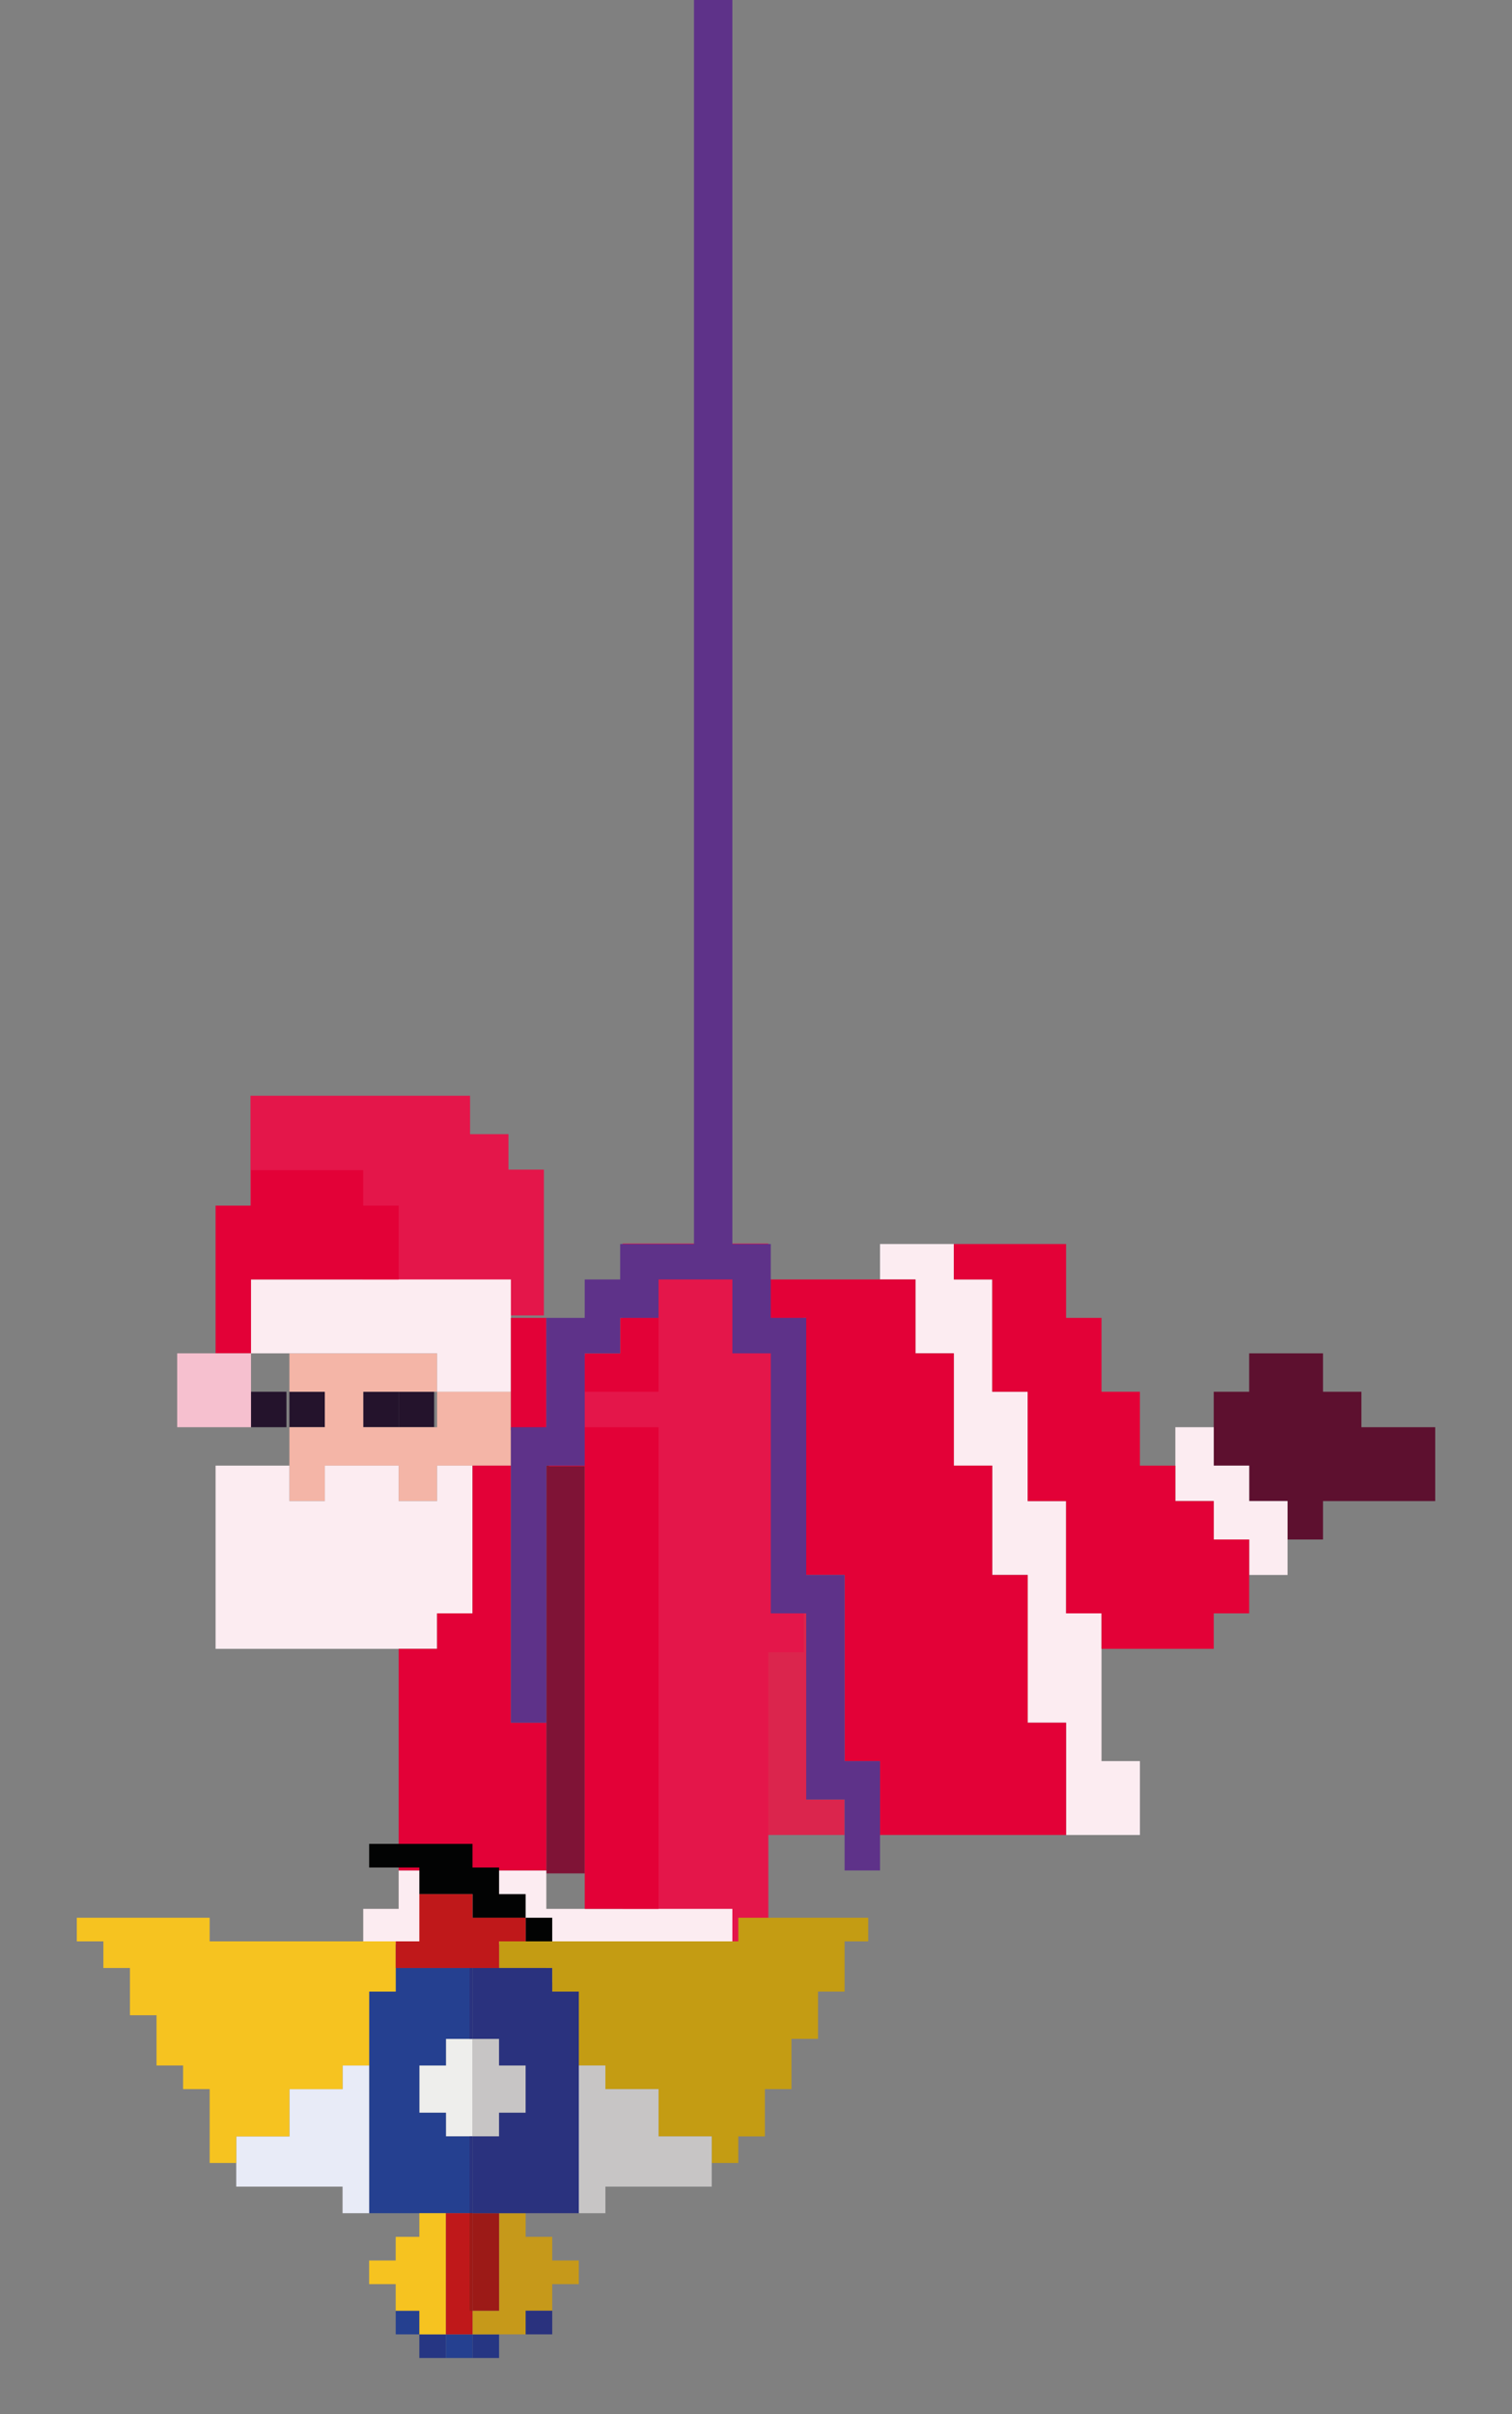 <?xml version="1.0" encoding="utf-8"?>
<!-- Generator: Adobe Illustrator 24.3.0, SVG Export Plug-In . SVG Version: 6.00 Build 0)  -->
<svg version="1.1" id="Layer_1" xmlns="http://www.w3.org/2000/svg" xmlns:xlink="http://www.w3.org/1999/xlink" x="0px" y="0px"
	 viewBox="0 0 51.2 81.7" style="enable-background:new 0 0 51.2 81.7;" xml:space="preserve">
<rect x="0" y="0" width="51.2" height="81.7" fill="#808080" stroke="none"/>
<style type="text/css">
        #noel-markut{
       animation: noelmarkut 6s ease infinite;
     }
     @keyframes noelmarkut{
      0%{ transform: translateY(-30px) }
      50%{ transform: translateY(0px)  }
      100%{ transform: translateY(-30px) }
    }


	.st0{fill:#5D102F;}
	.st1{fill:#DB254D;}
	.st2{fill:#7F1336;}
	.st3{fill:#24132C;}
	.st4{fill:#F4B5A7;}
	.st5{fill:#E4164A;stroke:#E4164A;stroke-width:2.435;stroke-miterlimit:10;}
	.st6{fill:#FCECF1;}
	.st7{fill:#E30137;}
	.st8{fill:#F6C0CF;}
	.st9{fill:#C49C13;}
	.st10{fill:#263683;}
	.st11{fill:#C6991A;}
	.st12{fill:#9C1A17;}
	.st13{fill:#C7C5C5;}
	.st14{fill:#2A327E;}
	.st15{fill:#EEEEEC;}
	.st16{fill:#254090;}
	.st17{fill:#020303;}
	.st18{fill:#E8EBF7;}
	.st19{fill:#F6C320;}
	.st20{fill:#5E3289;}
	.st21{fill:#BF181A;}
</style>
<g id="noel-markut">
	<polygon class="st0" points="47.3,48.3 46.1,48.3 46.1,47.1 44.8,47.1 44.8,45.8 43.6,45.8 42.3,45.8 42.3,47.1 41.1,47.1 
		41.1,48.3 41.1,49.6 42.3,49.6 42.3,50.8 43.6,50.8 43.6,52.1 44.8,52.1 44.8,50.8 46.1,50.8 47.3,50.8 48.6,50.8 48.6,49.6 
		48.6,48.3 	"/>
	<polygon class="st1" points="28.6,60.9 28.6,62.1 24.8,62.1 24.8,54.6 27.3,54.6 27.3,60.9 	"/>
	<rect x="18.5" y="49.6" class="st2" width="1.3" height="13.8"/>
	<rect x="13.5" y="47.1" class="st3" width="1.2" height="1.2"/>
	<rect x="12.3" y="47.1" class="st3" width="1.2" height="1.2"/>
	<rect x="9.8" y="47.1" class="st3" width="1.2" height="1.2"/>
	<polygon class="st4" points="17.3,47.1 17.3,49.6 14.8,49.6 14.8,50.8 13.5,50.8 13.5,49.6 11,49.6 11,50.8 9.8,50.8 9.8,48.3 
		11,48.3 11,47.1 9.8,47.1 9.8,45.8 14.8,45.8 14.8,47.1 12.3,47.1 12.3,48.3 14.8,48.3 14.8,47.1 	"/>
	<g>
		<polygon class="st5" points="26,45.8 26,54.7 24.8,54.7 24.8,64.7 22.3,64.7 22.3,48.4 19.8,48.4 19.8,47.1 22.3,47.1 22.3,43.3 
			24.8,43.3 24.8,45.8 		"/>
		<polygon class="st5" points="16,39.6 14.7,39.6 14.7,38.3 13.5,38.3 12.2,38.3 11,38.3 9.7,38.3 9.7,39.6 11,39.6 12.2,39.6 
			12.2,40.8 13.5,40.8 13.5,42.1 13.5,43.3 14.7,43.3 16,43.3 17.2,43.3 17.2,42.1 17.2,40.8 16,40.8 		"/>
	</g>
	<rect x="8.5" y="47.1" class="st3" width="1.2" height="1.2"/>
	<polygon class="st6" points="42.3,50.8 42.3,49.6 41.1,49.6 41.1,48.3 39.8,48.3 39.8,49.6 39.8,50.8 41.1,50.8 41.1,52.1 
		42.3,52.1 42.3,53.3 43.6,53.3 43.6,52.1 43.6,50.8 	"/>
	<polygon class="st6" points="37.3,58.3 37.3,57.1 37.3,55.8 37.3,54.6 36.1,54.6 36.1,53.3 36.1,52.1 36.1,50.8 34.8,50.8 
		34.8,49.6 34.8,48.3 34.8,47.1 33.6,47.1 33.6,45.8 33.6,44.6 33.6,43.3 32.3,43.3 32.3,42.1 31,42.1 29.8,42.1 29.8,43.3 31,43.3 
		31,44.6 31,45.8 32.3,45.8 32.3,47.1 32.3,48.3 32.3,49.6 33.6,49.6 33.6,50.8 33.6,52.1 33.6,53.3 34.8,53.3 34.8,54.6 34.8,55.8 
		34.8,57.1 34.8,58.3 36.1,58.3 36.1,59.6 36.1,60.9 36.1,62.1 37.3,62.1 38.6,62.1 38.6,60.9 38.6,59.6 37.3,59.6 	"/>
	<polygon class="st6" points="24.8,64.6 23.5,64.6 22.3,64.6 21,64.6 19.8,64.6 18.5,64.6 18.5,63.3 17.3,63.3 16,63.3 14.8,63.3 
		13.5,63.3 13.5,64.6 12.3,64.6 12.3,65.8 13.5,65.8 14.8,65.8 16,65.8 17.3,65.8 18.5,65.8 18.5,67.1 19.8,67.1 21,67.1 22.3,67.1 
		23.5,67.1 24.8,67.1 26,67.1 26,65.8 24.8,65.8 	"/>
	<polygon class="st6" points="13.5,55.8 14.8,55.8 14.8,54.6 16,54.6 16,53.3 16,52.1 16,50.8 16,49.6 14.8,49.6 14.8,50.8 
		13.5,50.8 13.5,49.6 12.3,49.6 11,49.6 11,50.8 9.8,50.8 9.8,49.6 8.5,49.6 7.3,49.6 7.3,50.8 7.3,52.1 7.3,53.3 7.3,54.6 
		7.3,55.8 8.5,55.8 9.8,55.8 11,55.8 12.3,55.8 	"/>
	<polygon class="st6" points="11,45.8 12.3,45.8 13.5,45.8 14.8,45.8 14.8,47.1 16,47.1 17.3,47.1 17.3,45.8 17.3,44.6 17.3,43.3 
		16,43.3 14.8,43.3 13.5,43.3 12.3,43.3 11,43.3 9.8,43.3 8.5,43.3 8.5,44.6 8.5,45.8 9.8,45.8 	"/>
	<g>
		<polygon class="st7" points="41.1,52.1 41.1,50.8 39.8,50.8 39.8,49.6 38.6,49.6 38.6,48.3 38.6,47.1 37.3,47.1 37.3,45.8 
			37.3,44.6 36.1,44.6 36.1,43.3 36.1,42.1 34.8,42.1 33.6,42.1 32.3,42.1 32.3,43.3 33.6,43.3 33.6,44.6 33.6,45.8 33.6,47.1 
			34.8,47.1 34.8,48.3 34.8,49.6 34.8,50.8 36.1,50.8 36.1,52.1 36.1,53.3 36.1,54.6 37.3,54.6 37.3,55.8 38.6,55.8 39.8,55.8 
			41.1,55.8 41.1,54.6 42.3,54.6 42.3,53.3 42.3,52.1 		"/>
		<polygon class="st7" points="36.1,58.3 36.1,62.1 29.8,62.1 29.8,59.6 28.6,59.6 28.6,53.3 27.3,53.3 27.3,44.6 26,44.6 26,43.3 
			31,43.3 31,45.8 32.3,45.8 32.3,49.6 33.6,49.6 33.6,53.3 34.8,53.3 34.8,58.3 		"/>
		<polygon class="st7" points="22.3,44.6 22.3,47.1 19.8,47.1 19.8,45.8 21,45.8 21,44.6 		"/>
		<rect x="19.8" y="48.3" class="st7" width="2.5" height="16.3"/>
		<rect x="17.3" y="44.6" class="st7" width="1.2" height="3.8"/>
		<polygon class="st7" points="18.5,58.3 18.5,63.3 13.5,63.3 13.5,55.8 14.8,55.8 14.8,54.6 16,54.6 16,49.6 17.3,49.6 17.3,58.3 
					"/>
		<polygon class="st7" points="13.5,42.1 13.5,40.8 12.3,40.8 12.3,39.6 11,39.6 9.8,39.6 8.5,39.6 8.5,40.8 7.3,40.8 7.3,42.1 
			7.3,43.3 7.3,44.6 7.3,45.8 8.5,45.8 8.5,44.6 8.5,43.3 9.8,43.3 11,43.3 12.3,43.3 13.5,43.3 		"/>
	</g>
	<polygon class="st8" points="7.3,45.8 6,45.8 6,47.1 6,48.3 7.3,48.3 8.5,48.3 8.5,47.1 8.5,45.8 	"/>
	<polygon class="st9" points="28.6,64.9 27.7,64.9 26.8,64.9 25.9,64.9 25,64.9 25,65.7 24.1,65.7 23.2,65.7 22.3,65.7 21.4,65.7 
		20.5,65.7 19.6,65.7 18.7,65.7 17.8,65.7 16.9,65.7 16.9,66.6 17.8,66.6 18.7,66.6 18.7,67.4 19.6,67.4 19.6,68.2 19.6,69 
		19.6,69.9 20.5,69.9 20.5,70.7 21.4,70.7 22.3,70.7 22.3,71.5 22.3,72.3 23.2,72.3 24.1,72.3 24.1,73.2 25,73.2 25,72.3 25.9,72.3 
		25.9,71.5 25.9,70.7 26.8,70.7 26.8,69.9 26.8,69 27.7,69 27.7,68.2 27.7,67.4 28.6,67.4 28.6,66.6 28.6,65.7 29.4,65.7 29.4,64.9 
			"/>
	<rect x="16" y="79" class="st10" width="0.9" height="0.8"/>
	<polygon class="st11" points="18.7,76.5 18.7,75.7 17.8,75.7 17.8,74.9 16.9,74.9 16.9,75.7 16.9,76.5 16.9,77.3 16.9,78.2 
		16,78.2 16,79 16.9,79 17.8,79 17.8,78.2 18.7,78.2 18.7,77.3 19.6,77.3 19.6,76.5 	"/>
	<polygon class="st12" points="16,74.9 16,75.7 16,76.5 16,77.3 16,78.2 16.9,78.2 16.9,77.3 16.9,76.5 16.9,75.7 16.9,74.9 	"/>
	<g>
		<polygon class="st13" points="23.2,72.3 22.3,72.3 22.3,71.5 22.3,70.7 21.4,70.7 20.5,70.7 20.5,69.9 19.6,69.9 19.6,70.7 
			19.6,71.5 19.6,72.3 19.6,73.2 19.6,74 19.6,74.9 20.5,74.9 20.5,74 21.4,74 22.3,74 23.2,74 24.1,74 24.1,73.2 24.1,72.3 		"/>
		<polygon class="st13" points="16.9,69 16,69 16,69.9 16,70.7 16,71.5 16,72.3 16.9,72.3 16.9,71.5 17.8,71.5 17.8,70.7 17.8,69.9 
			16.9,69.9 		"/>
	</g>
	<g>
		<polygon class="st14" points="18.7,67.4 18.7,66.6 17.8,66.6 16.9,66.6 16,66.6 16,67.4 16,68.2 16,69 16.9,69 16.9,69.9 
			17.8,69.9 17.8,70.7 17.8,71.5 16.9,71.5 16.9,72.3 16,72.3 16,73.2 16,74 16,74.9 16.9,74.9 17.8,74.9 18.7,74.9 19.6,74.9 
			19.6,74 19.6,73.2 19.6,72.3 19.6,71.5 19.6,70.7 19.6,69.9 19.6,69 19.6,68.2 19.6,67.4 		"/>
		<rect x="17.8" y="78.2" class="st14" width="0.9" height="0.8"/>
	</g>
	<rect x="14.2" y="79" class="st10" width="0.9" height="0.8"/>
	<polygon class="st15" points="15.1,69 15.1,69.9 14.2,69.9 14.2,70.7 14.2,71.5 15.1,71.5 15.1,72.3 16,72.3 16,71.5 16,70.7 
		16,69.9 16,69 	"/>
	<g>
		<rect x="15.1" y="79" class="st16" width="0.9" height="0.8"/>
		<polygon class="st16" points="15.1,66.6 14.2,66.6 13.4,66.6 13.4,67.4 12.5,67.4 12.5,68.2 12.5,69 12.5,69.9 12.5,70.7 
			12.5,71.5 12.5,72.3 12.5,73.2 12.5,74 12.5,74.9 13.4,74.9 14.2,74.9 15.1,74.9 16,74.9 16,74 16,73.2 16,72.3 15.1,72.3 
			15.1,71.5 14.2,71.5 14.2,70.7 14.2,69.9 15.1,69.9 15.1,69 16,69 16,68.2 16,67.4 16,66.6 		"/>
		<rect x="13.4" y="78.2" class="st16" width="0.9" height="0.8"/>
	</g>
	<rect x="17.8" y="64.9" class="st17" width="0.9" height="0.8"/>
	<polygon class="st17" points="16.9,64.1 16.9,63.2 16,63.2 16,62.4 15.1,62.4 14.2,62.4 13.4,62.4 12.5,62.4 12.5,63.2 13.4,63.2 
		14.2,63.2 14.2,64.1 15.1,64.1 16,64.1 16,64.9 16.9,64.9 17.8,64.9 17.8,64.1 	"/>
	<polygon class="st18" points="11.6,69.9 11.6,70.7 10.7,70.7 9.8,70.7 9.8,71.5 9.8,72.3 8.9,72.3 8,72.3 8,73.2 8,74 8.9,74 
		9.8,74 10.7,74 11.6,74 11.6,74.9 12.5,74.9 12.5,74 12.5,73.2 12.5,72.3 12.5,71.5 12.5,70.7 12.5,69.9 	"/>
	<g>
		<polygon class="st19" points="14.2,74.9 14.2,75.7 13.4,75.7 13.4,76.5 12.5,76.5 12.5,77.3 13.4,77.3 13.4,78.2 14.2,78.2 
			14.2,79 15.1,79 15.1,78.2 15.1,77.3 15.1,76.5 15.1,75.7 15.1,74.9 		"/>
		<polygon class="st19" points="12.5,69 12.5,68.2 12.5,67.4 13.4,67.4 13.4,66.6 13.4,65.7 12.5,65.7 11.6,65.7 10.7,65.7 
			9.8,65.7 8.9,65.7 8,65.7 7.1,65.7 7.1,64.9 6.2,64.9 5.3,64.9 4.4,64.9 3.5,64.9 2.6,64.9 2.6,65.7 3.5,65.7 3.5,66.6 4.4,66.6 
			4.4,67.4 4.4,68.2 5.3,68.2 5.3,69 5.3,69.9 6.2,69.9 6.2,70.7 7.1,70.7 7.1,71.5 7.1,72.3 7.1,73.2 8,73.2 8,72.3 8.9,72.3 
			9.8,72.3 9.8,71.5 9.8,70.7 10.7,70.7 11.6,70.7 11.6,69.9 12.5,69.9 		"/>
	</g>
	<polygon class="st20" points="29.8,59.6 29.8,63.3 28.6,63.3 28.6,60.9 27.3,60.9 27.3,54.6 26.1,54.6 26.1,45.8 24.8,45.8 
		24.8,43.3 22.3,43.3 22.3,43.3 22.3,43.3 22.3,44.6 21,44.6 21,45.8 19.8,45.8 19.8,47.1 19.8,47.1 19.8,48.4 19.8,48.4 19.8,49.6 
		18.5,49.6 18.5,58.3 17.3,58.3 17.3,48.3 18.5,48.3 18.5,44.6 19.8,44.6 19.8,43.3 21,43.3 21,42.1 23.5,42.1 23.5,-0.3 24.8,-0.3 
		24.8,42.1 26.1,42.1 26.1,44.6 27.3,44.6 27.3,53.3 28.6,53.3 28.6,59.6 	"/>
	<rect x="19.8" y="47.1" class="st20" width="0" height="1.3"/>
	<rect x="22.3" y="43.3" class="st20" width="0" height="1.2"/>
	<polygon class="st21" points="16,64.9 16,64.1 15.1,64.1 14.2,64.1 14.2,64.9 14.2,65.7 13.4,65.7 13.4,66.6 14.2,66.6 15.1,66.6 
		16,66.6 16.9,66.6 16.9,65.7 17.8,65.7 17.8,64.9 16.9,64.9 	"/>
	<polygon class="st21" points="15.1,75.7 15.1,76.5 15.1,77.3 15.1,78.2 15.1,79 16,79 16,78.2 16,77.3 16,76.5 16,75.7 16,74.9 
		15.1,74.9 	"/>
	<rect x="15.9" y="72.3" class="st14" width="0.1" height="2.6"/>
	<rect x="15.9" y="66.6" class="st14" width="0.1" height="2.4"/>
	<rect x="15.9" y="74.9" class="st12" width="0.1" height="3.3"/>
</g>
</svg>
